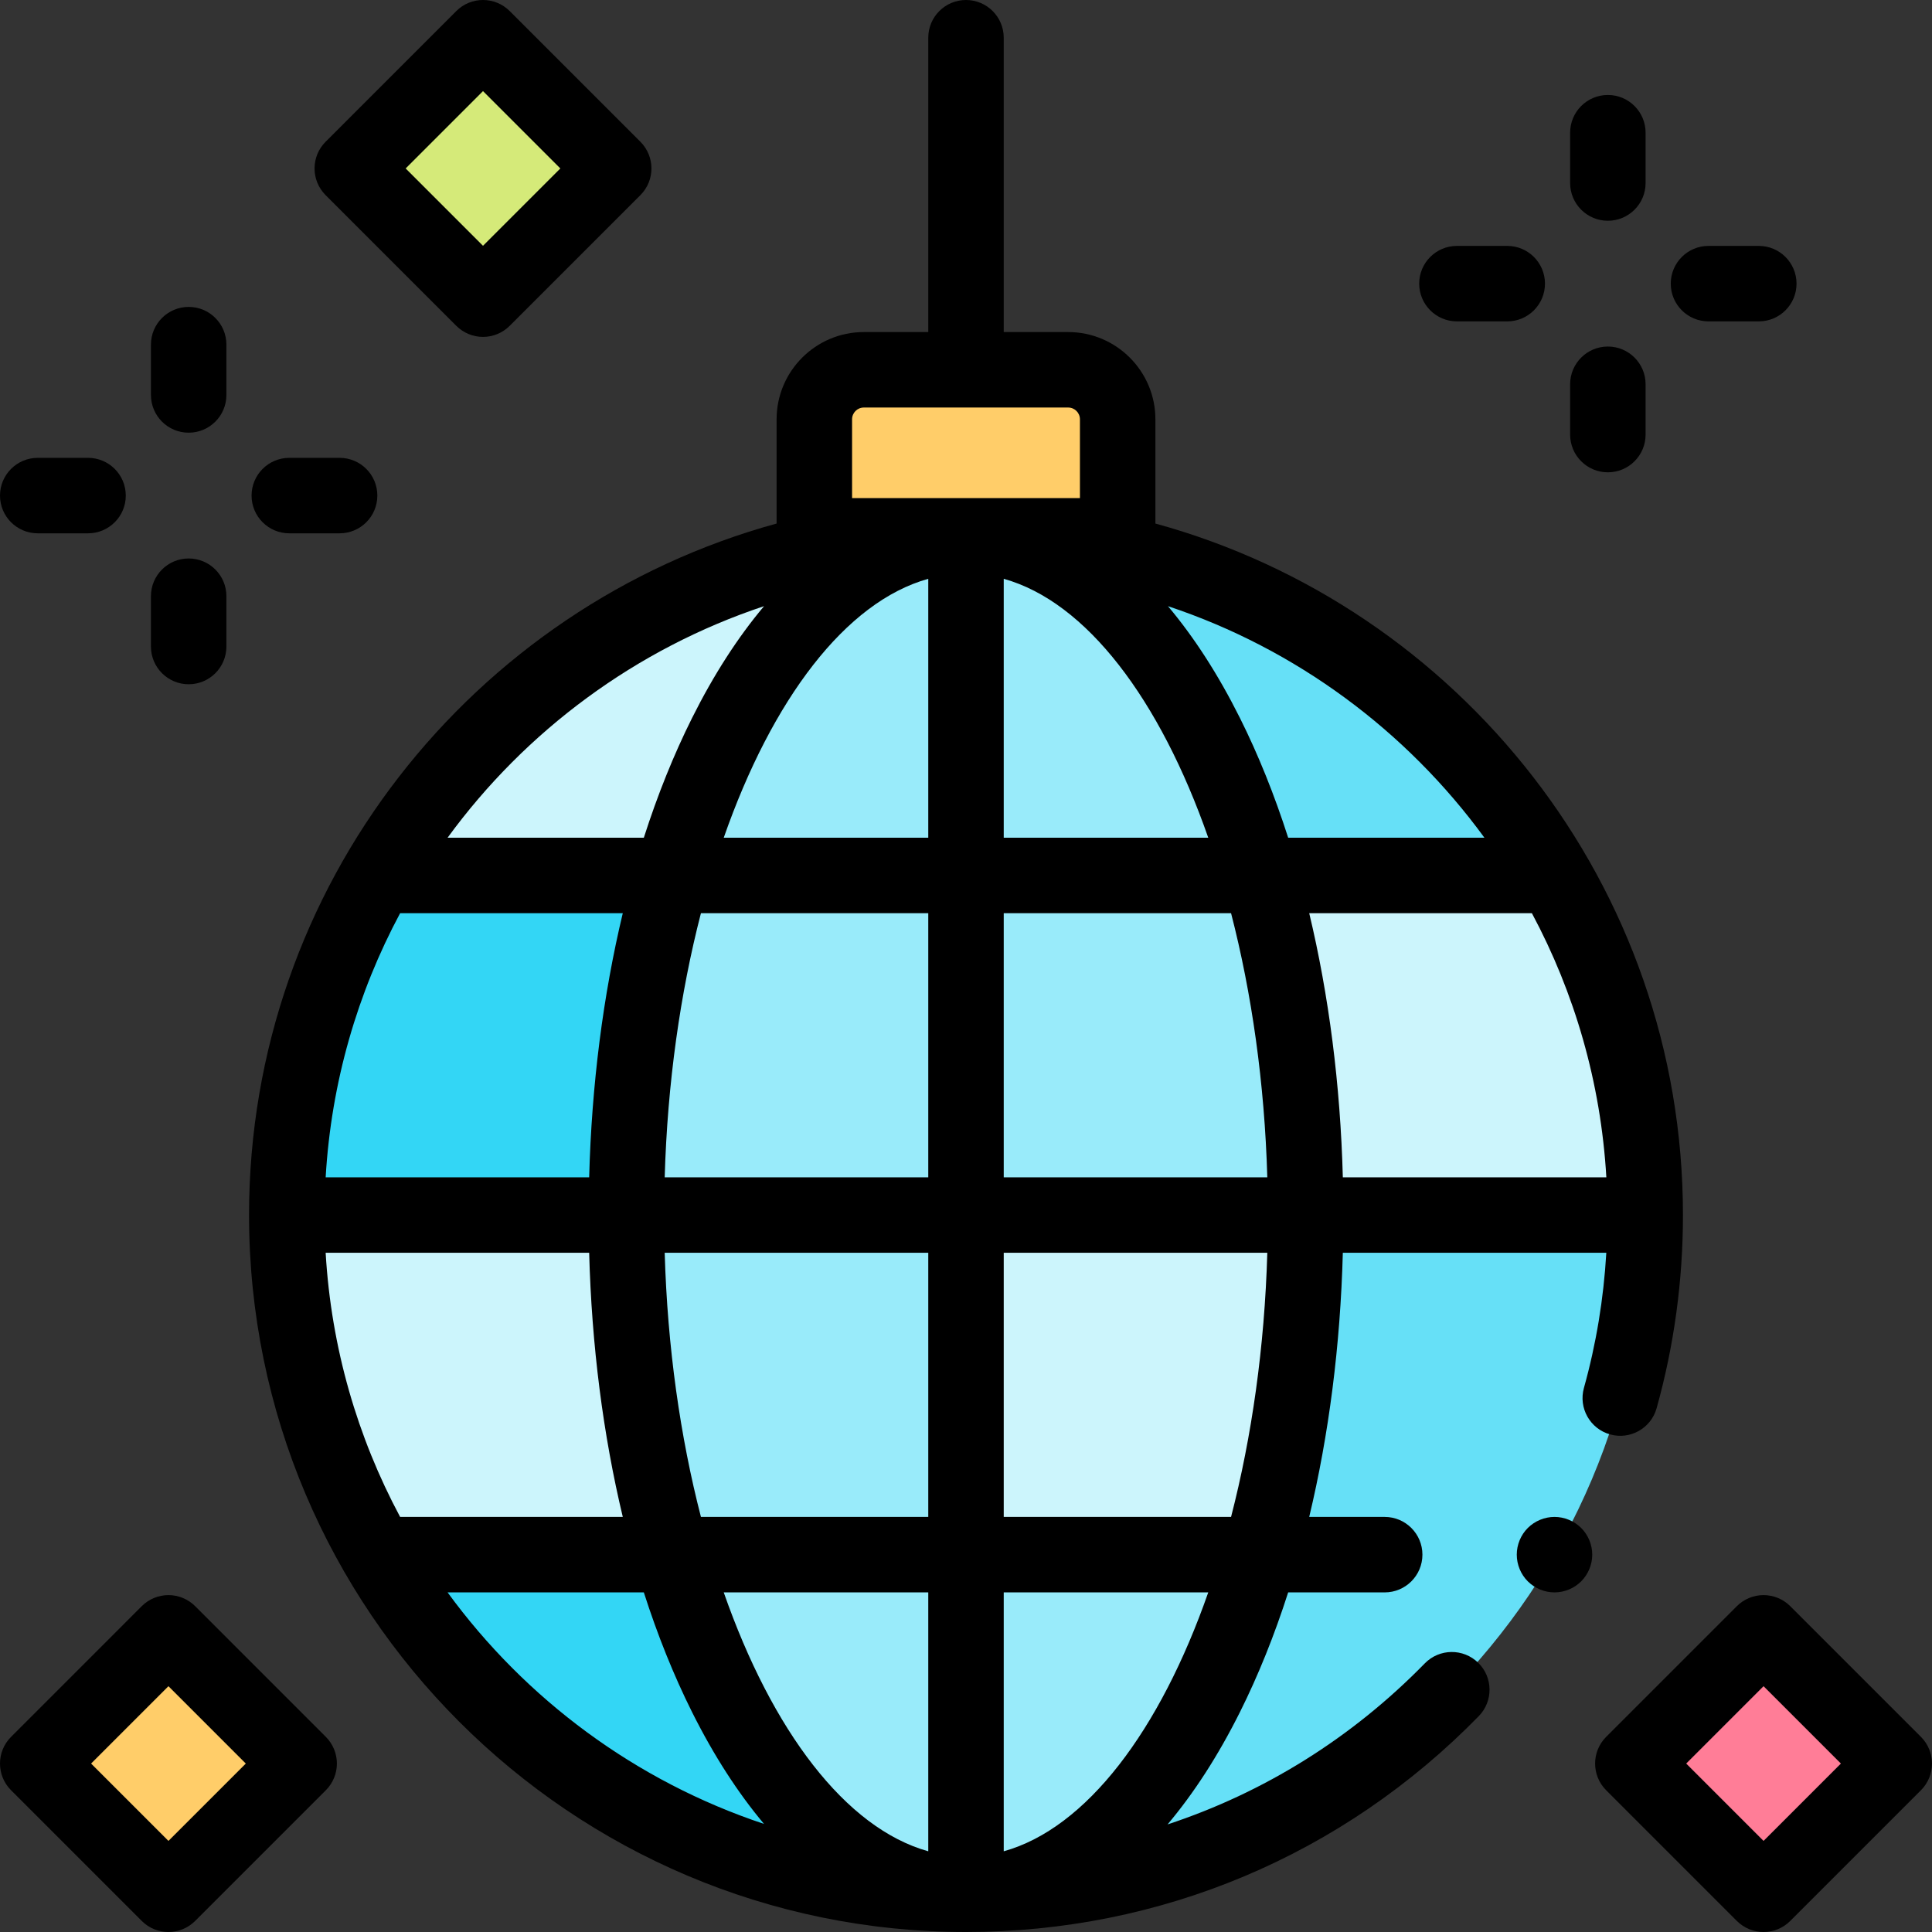 <svg id="Capa_1" enable-background="new 0 0 512 512" height="512" viewBox="0 0 512 512" width="512" xmlns="http://www.w3.org/2000/svg"><rect x="0" y="0" width="512" height="512" fill="#333333" stroke="none"/><g id="XMLID_1501_"><path id="XMLID_2534_" d="m296.192 142v-30.885c0-7.243-5.872-13.115-13.115-13.115h-54.154c-7.243 0-13.115 5.872-13.115 13.115v30.885z" fill="#ffcd69"/><g id="XMLID_2520_"><path id="XMLID_2533_" d="m346 322c0 99.411-40.294 180-90 180 99.411 0 180-80.589 180-180s-80.589-180-180-180c49.706 0 90 80.589 90 180z" fill="#66e0f7"/><path id="XMLID_2532_" d="m256 502c-49.706 0-90-80.589-90-180s40.294-180 90-180c-99.411 0-180 80.589-180 180s80.589 180 180 180z" fill="#33d6f5"/><g fill="#ccf5fc"><path id="XMLID_2531_" d="m100.087 232h77.957c15.562-53.801 44.645-90 77.957-90-66.625 0-124.791 36.2-155.914 90z"/><path id="XMLID_2530_" d="m333.957 232c7.658 26.477 12.043 57.213 12.043 90h90c0-32.787-8.77-63.524-24.087-90z"/><path id="XMLID_2523_" d="m178.043 412c-7.658-26.476-12.043-57.213-12.043-90h-90c0 32.787 8.77 63.524 24.087 90z"/></g><ellipse id="XMLID_2522_" cx="256" cy="322" fill="#99ebfa" rx="90" ry="180"/><path id="XMLID_2521_" d="m256.127 412h77.83c7.658-26.476 12.043-57.213 12.043-90h-89.873z" fill="#ccf5fc"/></g><path id="XMLID_1995_" d="m442.864 442.865h48.989v48.989h-48.989z" fill="#ff7d97" transform="matrix(.707 -.707 .707 .707 -193.587 467.359)"/><path id="XMLID_2000_" d="m20.146 442.865h48.989v48.989h-48.989z" fill="#ffcd69" transform="matrix(.707 -.707 .707 .707 -317.398 168.452)"/><path id="XMLID_1998_" d="m103.505 20.146h48.989v48.989h-48.989z" fill="#d5ea79" transform="matrix(.707 -.707 .707 .707 5.924 103.585)"/><g id="XMLID_250_"><path id="XMLID_2583_" d="m439.021 373.192c4.631-16.588 6.979-33.812 6.979-51.192 0-87.397-59.32-161.188-139.808-183.258v-27.627c0-12.745-10.369-23.115-23.115-23.115h-17.077v-78c0-5.523-4.478-10-10-10-5.523 0-10 4.477-10 10v78h-17.077c-12.746 0-23.115 10.37-23.115 23.115v27.627c-80.488 22.07-139.808 95.861-139.808 183.258 0 104.766 85.234 190 190 190 51.579 0 99.842-20.319 135.897-57.214 3.859-3.95 3.787-10.281-.163-14.141-3.951-3.861-10.282-3.787-14.142.163-19.363 19.814-42.663 34.277-68.175 42.681 6.957-8.246 13.393-18.191 19.167-29.737 4.885-9.771 9.161-20.417 12.795-31.751h25.577c5.522 0 10-4.477 10-10s-4.478-10-10-10h-20.001c5.214-21.776 8.258-45.465 8.909-70h69.826c-.706 12.155-2.68 24.163-5.932 35.814-1.485 5.319 1.624 10.835 6.943 12.32 5.318 1.483 10.835-1.623 12.32-6.943zm-193.021 117.42c-21.926-6.113-41.396-31.972-54.201-68.611h54.201zm-60.245-88.612c-5.476-21.196-8.882-44.97-9.605-70h69.85v70zm-99.453-70h69.834c.651 24.535 3.695 48.224 8.909 70h-59.007c-11.294-21.086-18.267-44.815-19.736-70zm19.736-90h59.007c-5.214 21.776-8.258 45.465-8.909 70h-69.834c1.469-25.185 8.442-48.913 19.736-70zm70.112 70c.723-25.03 4.128-48.804 9.605-70h60.245v70zm89.85-158.611c21.926 6.113 41.396 31.972 54.201 68.611h-54.201zm-20 0v68.611h-54.201c12.805-36.639 32.275-62.498 54.201-68.611zm20 88.611h60.245c5.476 21.196 8.882 44.97 9.605 70h-69.85zm80.955 0h59.007c11.294 21.086 18.268 44.815 19.736 70h-69.834c-.652-24.535-3.695-48.224-8.909-70zm46.431-20h-52.007c-3.635-11.334-7.91-21.981-12.795-31.751-5.744-11.487-12.144-21.387-19.06-29.608 33.952 11.291 63.177 33.017 83.862 61.359zm-167.578-90v-20.885c0-1.718 1.397-3.115 3.115-3.115h54.154c1.718 0 3.115 1.397 3.115 3.115v20.885zm-23.332 28.641c-6.916 8.222-13.317 18.121-19.06 29.608-4.885 9.771-9.161 20.417-12.795 31.751h-52.007c20.685-28.342 49.91-50.068 83.862-61.359zm-83.862 261.359h52.007c3.635 11.334 7.91 21.981 12.795 31.751 5.744 11.487 12.144 21.387 19.06 29.608-33.952-11.29-63.177-33.017-83.862-61.359zm147.386 68.612v-68.612h54.201c-12.805 36.64-32.275 62.499-54.201 68.612zm60.245-88.612h-60.245v-70h69.85c-.722 25.03-4.128 48.804-9.605 70z"/><path id="XMLID_2621_" d="m426.1 58.502c5.522 0 10-4.477 10-10v-13.334c0-5.523-4.478-10-10-10s-10 4.477-10 10v13.333c0 5.524 4.477 10.001 10 10.001z"/><path id="XMLID_2622_" d="m426.1 125.168c5.522 0 10-4.477 10-10v-13.333c0-5.523-4.478-10-10-10s-10 4.477-10 10v13.333c0 5.523 4.477 10 10 10z"/><path id="XMLID_2623_" d="m386.1 85.168h13.334c5.522 0 10-4.477 10-10s-4.478-10-10-10h-13.334c-5.522 0-10 4.477-10 10s4.477 10 10 10z"/><path id="XMLID_2624_" d="m452.767 85.168h13.333c5.522 0 10-4.477 10-10s-4.478-10-10-10h-13.333c-5.522 0-10 4.477-10 10s4.477 10 10 10z"/><path id="XMLID_2625_" d="m50 114.667c5.523 0 10-4.477 10-10v-13.333c0-5.523-4.477-10-10-10s-10 4.477-10 10v13.333c0 5.523 4.477 10 10 10z"/><path id="XMLID_2626_" d="m50 181.334c5.523 0 10-4.477 10-10v-13.334c0-5.523-4.477-10-10-10s-10 4.477-10 10v13.333c0 5.524 4.477 10.001 10 10.001z"/><path id="XMLID_2627_" d="m10 141.334h13.333c5.523 0 10-4.477 10-10s-4.477-10-10-10h-13.333c-5.523 0-10 4.477-10 10s4.477 10 10 10z"/><path id="XMLID_2628_" d="m76.667 141.334h13.333c5.523 0 10-4.477 10-10s-4.477-10-10-10h-13.333c-5.523 0-10 4.477-10 10s4.477 10 10 10z"/><path id="XMLID_2629_" d="m411.96 402c-2.641 0-5.21 1.07-7.08 2.93-1.86 1.86-2.92 4.44-2.92 7.07s1.06 5.21 2.92 7.07c1.87 1.86 4.439 2.93 7.08 2.93 2.63 0 5.21-1.07 7.07-2.93 1.859-1.86 2.93-4.44 2.93-7.07s-1.07-5.21-2.93-7.07c-1.87-1.86-4.44-2.93-7.07-2.93z"/><path id="XMLID_2632_" d="m509.071 460.289-34.641-34.641c-1.876-1.875-4.419-2.929-7.071-2.929s-5.195 1.054-7.071 2.929l-34.641 34.641c-3.905 3.905-3.905 10.237 0 14.142l34.641 34.641c1.953 1.953 4.512 2.929 7.071 2.929s5.118-.976 7.071-2.929l34.641-34.641c3.906-3.905 3.906-10.237 0-14.142zm-41.712 27.569-20.498-20.499 20.498-20.499 20.498 20.499z"/><path id="XMLID_2636_" d="m51.712 425.647c-1.875-1.875-4.419-2.929-7.071-2.929s-5.196 1.054-7.071 2.929l-34.641 34.642c-3.905 3.905-3.905 10.237 0 14.142l34.641 34.641c1.953 1.953 4.512 2.929 7.071 2.929s5.119-.977 7.071-2.929l34.641-34.641c1.875-1.875 2.929-4.419 2.929-7.071s-1.054-5.196-2.929-7.071zm-7.071 62.211-20.499-20.498 20.499-20.499 20.499 20.499z"/><path id="XMLID_2639_" d="m120.929 86.353c1.875 1.875 4.419 2.929 7.071 2.929s5.196-1.054 7.071-2.929l34.641-34.641c3.905-3.905 3.905-10.237 0-14.142l-34.641-34.641c-3.905-3.905-10.237-3.905-14.143 0l-34.64 34.641c-3.905 3.905-3.905 10.237 0 14.142zm7.071-62.211 20.499 20.499-20.499 20.499-20.499-20.499z"/></g></g></svg>